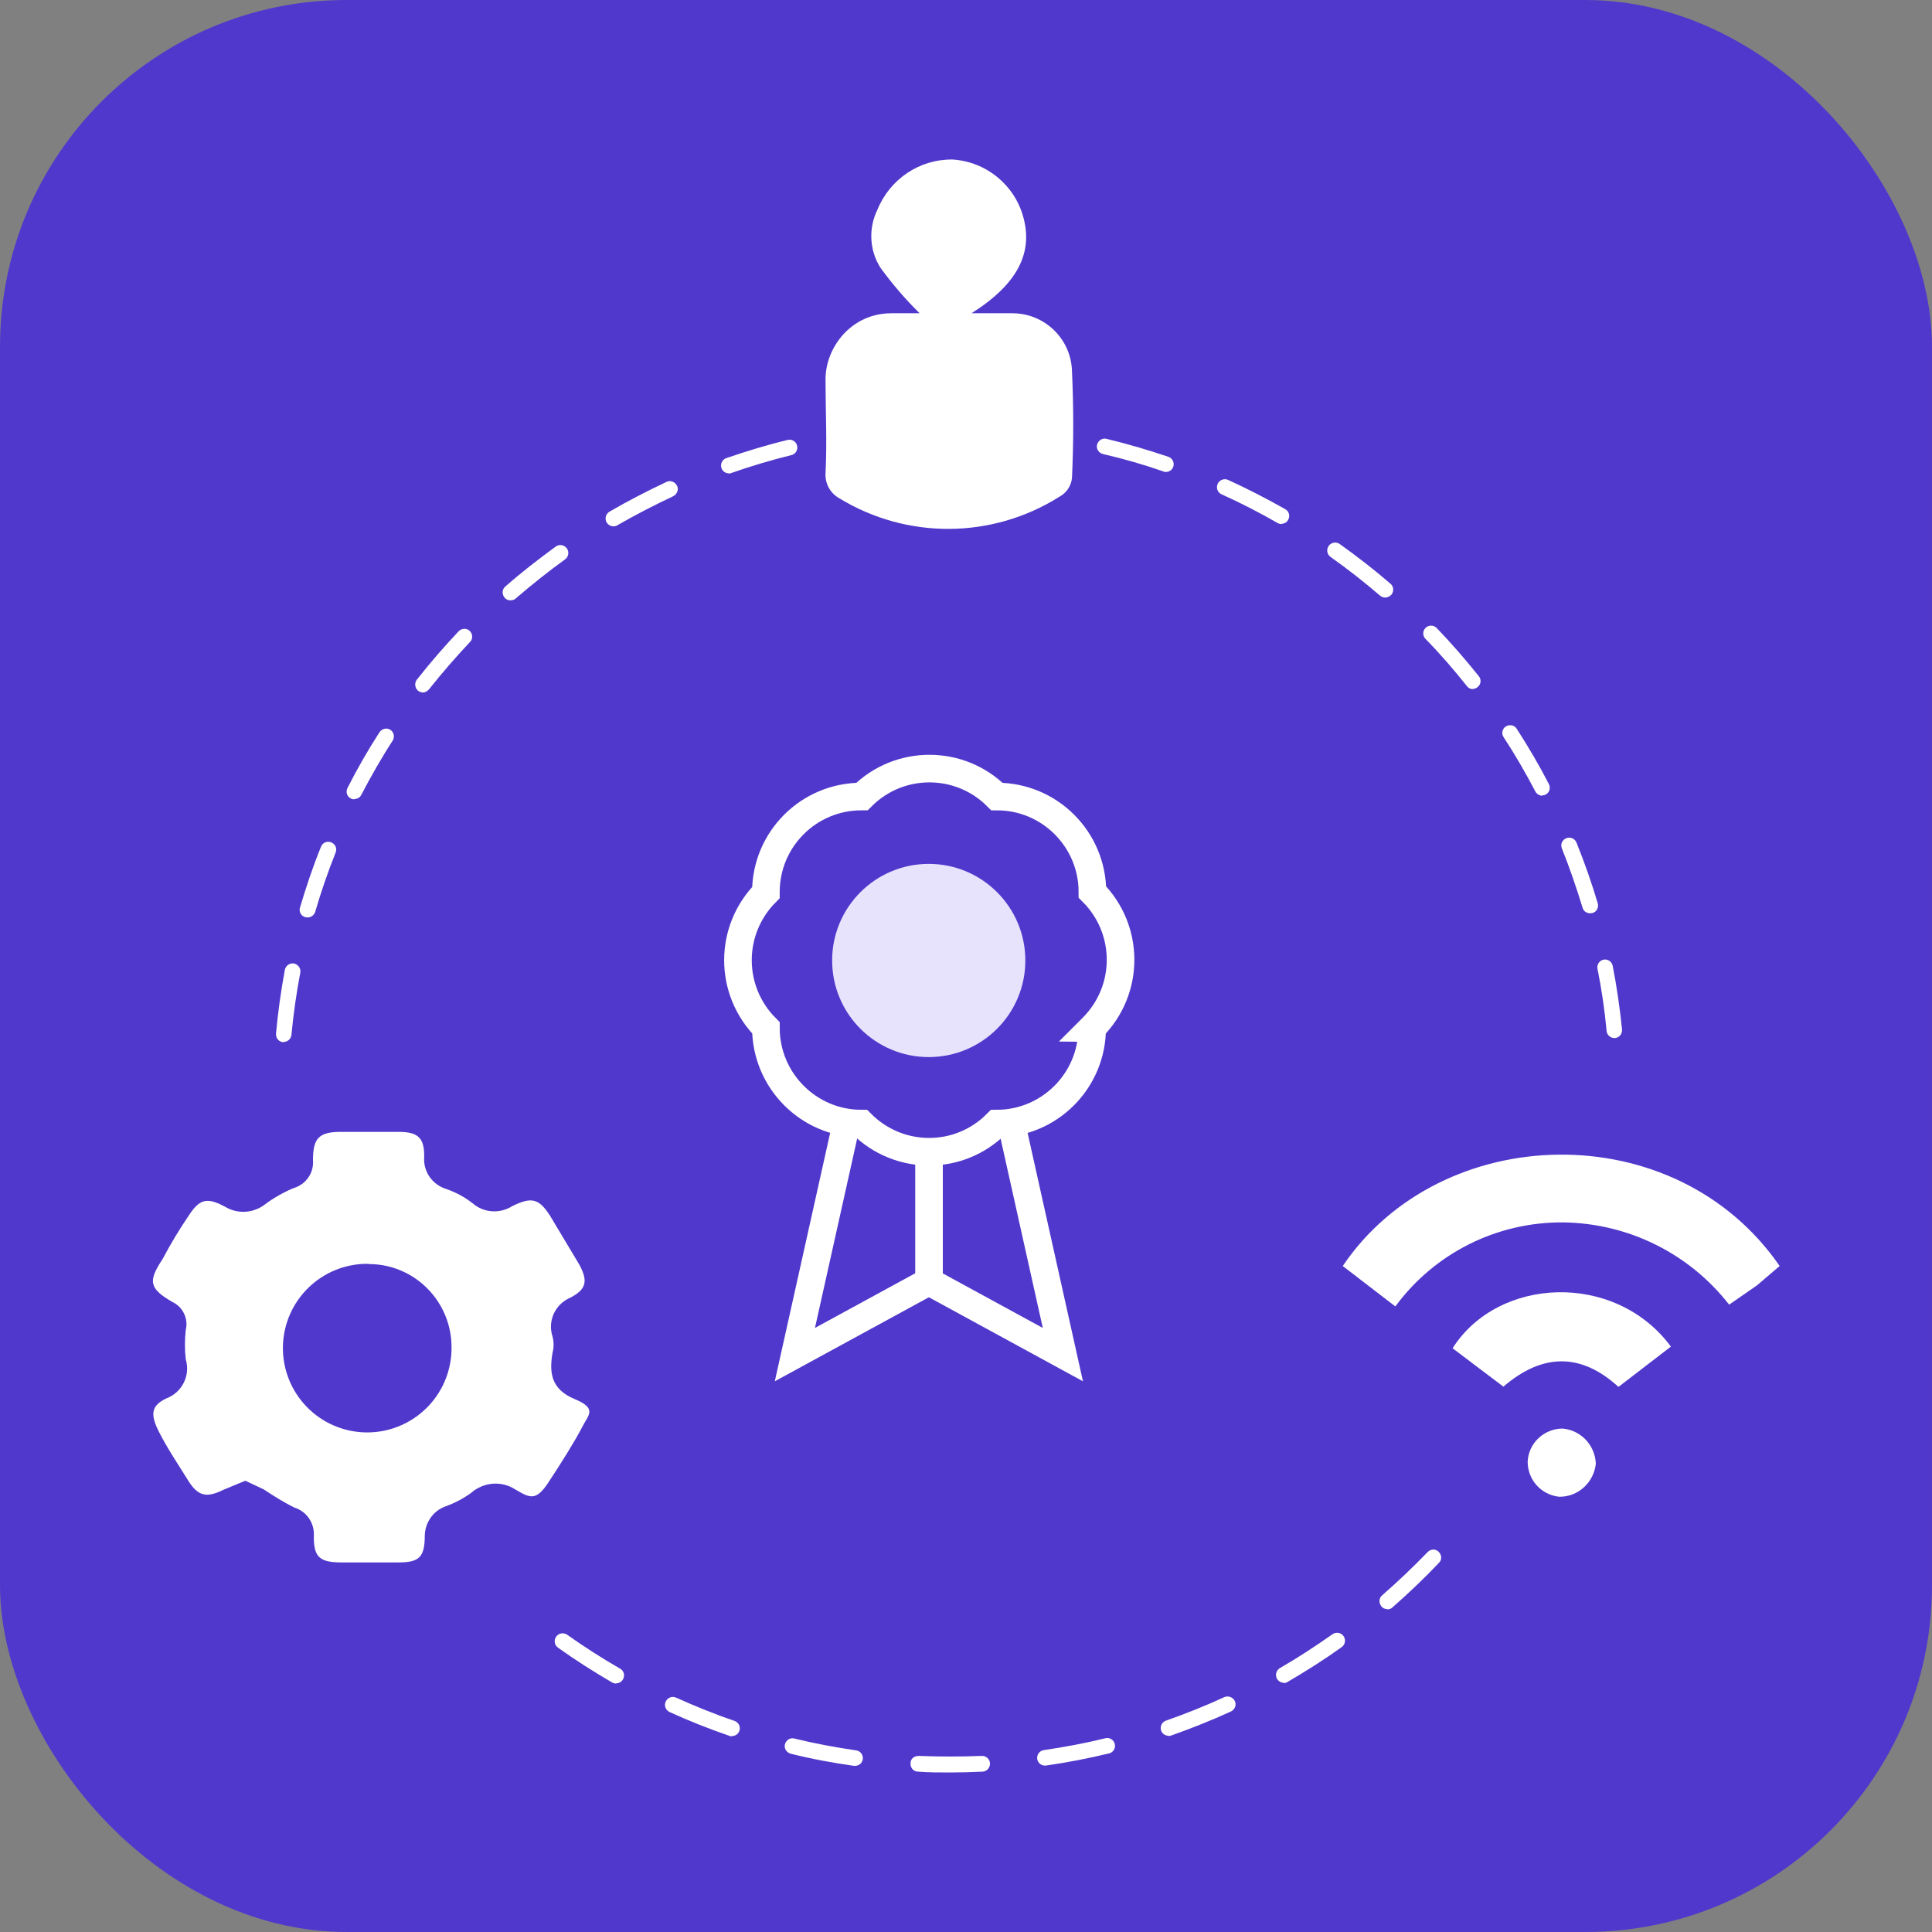 <?xml version="1.0" encoding="UTF-8"?>
<svg id="Layer_1" xmlns="http://www.w3.org/2000/svg" viewBox="0 0 70 70">
  <rect x="0" y="0" width="70" height="70" fill="#808080" stroke="none"/>
  <defs>
    <style>
      .cls-1 {
        fill: #fff;
      }

      .cls-2 {
        stroke: #fff;
        stroke-miterlimit: 10;
      }

      .cls-2, .cls-3 {
        fill: #5138cc;
      }

      .cls-4 {
        fill: #e7e3fd;
      }
    </style>
  </defs>
  <g id="Character">
    <rect class="cls-3" width="70" height="70" rx="12.56" ry="12.56"/>
  </g>
  <g>
    <g>
      <path class="cls-2" d="M36.11,38.31l2.4,10.77-4.86-2.65v-8.11h2.45,0Z"/>
      <path class="cls-2" d="M31.2,38.31l-2.4,10.77,4.86-2.65v-8.11h-2.45Z"/>
      <path class="cls-2" d="M39.57,37.25c0,1.91-1.55,3.46-3.46,3.46h0c-1.35,1.36-3.54,1.36-4.9,0h0c-1.91,0-3.46-1.56-3.46-3.47h0c-1.35-1.36-1.35-3.54,0-4.9v-.02c0-1.91,1.55-3.46,3.46-3.46h.02c1.35-1.35,3.54-1.35,4.89,0h0c1.91,0,3.46,1.55,3.46,3.46,1.36,1.36,1.36,3.55,0,4.91h0l-.02.02h0Z"/>
      <circle class="cls-4" cx="33.65" cy="34.8" r="3.5"/>
    </g>
    <path class="cls-1" d="M8.84,53.67l-.75.31c-.62.31-.93.22-1.28-.35s-.75-1.15-1.06-1.77-.27-.93.27-1.19c.57-.21.89-.83.71-1.42-.04-.35-.04-.71,0-1.06.1-.41-.1-.84-.49-1.02-.84-.49-.88-.75-.35-1.55.28-.53.59-1.05.93-1.55.4-.62.66-.71,1.33-.35.46.28,1.04.24,1.46-.09.31-.23.66-.43,1.02-.58.45-.13.75-.55.71-1.02,0-.8.22-1.02,1.02-1.02h2.08c.71,0,.93.22.93.88-.05.54.28,1.03.8,1.19.35.12.68.3.97.53.4.34.98.37,1.42.09.71-.35.97-.27,1.37.35l1.06,1.77c.31.58.27.88-.31,1.19-.56.23-.85.84-.66,1.42.05.19.05.39,0,.58-.13.75-.04,1.33.8,1.68s.49.58.27,1.02-.8,1.37-1.24,2.03-.66.53-1.19.22c-.5-.32-1.15-.26-1.59.13-.29.21-.6.37-.93.49-.45.16-.74.59-.75,1.06,0,.8-.22.97-.97.97h-2.03c-.8,0-1.02-.18-1.02-.93.04-.48-.25-.92-.71-1.06-.38-.19-.75-.42-1.11-.66l-.66-.31ZM13.35,45.79c-1.69-.02-3.07,1.32-3.1,3.01-.02,1.69,1.32,3.07,3.01,3.1,1.69.02,3.07-1.32,3.1-3.01,0-.01,0-.03,0-.04.02-1.66-1.3-3.03-2.96-3.05-.01,0-.03,0-.04,0Z"/>
    <path class="cls-1" d="M50.55,47.33l-1.9-1.46c3.55-5.25,12.03-5.51,15.83,0l-.82.7-1.01.7c-1.45-1.86-3.66-2.95-6.01-2.98-2.4-.02-4.66,1.11-6.08,3.04Z"/>
    <path class="cls-1" d="M54.47,50.24l-1.84-1.39c1.65-2.6,5.89-2.79,7.91-.06l-1.9,1.46c-1.39-1.27-2.79-1.2-4.18,0Z"/>
    <path class="cls-1" d="M56.62,51.76c.66.06,1.17.6,1.2,1.27-.07.68-.64,1.21-1.33,1.2-.65-.07-1.14-.61-1.14-1.27.03-.67.59-1.2,1.27-1.2Z"/>
    <path class="cls-1" d="M35.2,11.35h1.48c1.17,0,2.13.93,2.16,2.1.06,1.31.06,2.56,0,3.87-.03.29-.2.54-.46.68-2.43,1.53-5.51,1.55-7.96.06-.33-.18-.53-.53-.51-.91.06-1.14,0-2.28,0-3.41s.91-2.39,2.39-2.39h1.02c-.52-.51-.99-1.06-1.42-1.65-.4-.63-.44-1.43-.11-2.1.45-1.11,1.53-1.84,2.73-1.82,1.22.08,2.25.93,2.56,2.1.34,1.25-.17,2.39-1.88,3.47Z"/>
    <path class="cls-1" d="M34.4,64.22c-.38,0-.76,0-1.14-.03-.16,0-.28-.14-.27-.3,0-.16.12-.27.3-.27.76.03,1.52.03,2.28,0,.15-.01.29.11.3.27,0,.16-.11.29-.27.3-.39.02-.79.03-1.19.03ZM30.98,63.98s-.03,0-.04,0c-.77-.11-1.54-.25-2.29-.44-.15-.04-.25-.19-.21-.34.04-.15.18-.25.34-.21.73.18,1.49.32,2.24.43.16.02.26.17.24.32-.02.14-.14.24-.28.24ZM37.86,63.97c-.14,0-.26-.1-.28-.24-.02-.16.09-.3.24-.32.75-.11,1.5-.25,2.23-.43.15-.04.31.06.34.21.04.15-.06.31-.21.34-.75.18-1.52.33-2.29.44-.01,0-.03,0-.04,0ZM26.51,62.91s-.06,0-.09-.02c-.73-.25-1.46-.54-2.16-.86-.14-.07-.21-.23-.14-.38.07-.14.23-.21.38-.14.69.31,1.4.6,2.11.84.15.05.23.21.18.36-.04.12-.15.19-.27.19ZM42.34,62.89c-.12,0-.23-.07-.27-.19-.05-.15.03-.31.18-.36.71-.25,1.42-.53,2.11-.85.14-.06.31,0,.38.14.07.14,0,.31-.14.38-.7.32-1.43.61-2.16.87-.03.01-.06.02-.09.02ZM22.32,61s-.1-.01-.14-.04c-.67-.39-1.33-.81-1.96-1.26-.13-.09-.16-.27-.07-.4.09-.13.27-.16.4-.07.62.44,1.26.85,1.92,1.23.14.08.18.25.1.39-.05.09-.15.14-.25.14ZM46.52,60.97c-.1,0-.19-.05-.25-.14-.08-.14-.03-.31.1-.39.66-.38,1.3-.8,1.91-1.23.13-.09.31-.06.4.07.09.13.06.31-.07.4-.63.45-1.29.87-1.96,1.26-.04.03-.09.04-.14.04ZM50.26,58.3c-.08,0-.16-.03-.21-.1-.1-.12-.09-.3.03-.4.57-.5,1.13-1.03,1.65-1.57.11-.11.29-.12.4,0,.11.11.12.29,0,.4-.53.56-1.1,1.1-1.68,1.61-.05.05-.12.07-.19.07ZM10.29,37.76s-.02,0-.03,0c-.16-.01-.27-.15-.26-.31.07-.77.18-1.55.32-2.31.03-.15.18-.26.33-.23.15.03.26.18.23.33-.14.74-.25,1.5-.32,2.25-.01.15-.14.26-.28.26ZM58.49,37.61c-.14,0-.27-.11-.28-.26-.07-.75-.18-1.51-.33-2.25-.03-.15.07-.3.22-.33.15-.03.3.07.33.22.15.76.26,1.54.34,2.31.01.16-.1.3-.26.31,0,0-.02,0-.03,0ZM11.14,33.24s-.05,0-.08-.01c-.15-.04-.24-.2-.19-.35.22-.74.47-1.49.76-2.2.06-.15.22-.22.37-.16.15.06.22.22.16.37-.28.7-.53,1.43-.74,2.15-.04.12-.15.2-.27.2ZM57.61,33.09c-.12,0-.24-.08-.27-.2-.22-.72-.47-1.45-.75-2.15-.06-.15.01-.31.16-.37.14-.06.31.01.37.16.29.72.55,1.46.77,2.2.04.15-.04.31-.19.35-.03,0-.05.01-.08.01ZM12.84,28.96s-.09,0-.13-.03c-.14-.07-.19-.24-.12-.38.35-.69.74-1.37,1.16-2.02.09-.13.26-.17.39-.09.13.08.17.26.09.39-.41.63-.79,1.3-1.14,1.97-.05.1-.15.15-.25.15ZM55.88,28.83c-.1,0-.2-.06-.25-.15-.35-.67-.73-1.33-1.15-1.97-.09-.13-.05-.31.08-.39.13-.08.31-.05.39.08.42.65.82,1.33,1.17,2.01.07.14.02.31-.12.38-.04.02-.09.03-.13.03ZM15.33,25.09c-.06,0-.12-.02-.18-.06-.12-.1-.14-.28-.05-.4.48-.61.99-1.2,1.52-1.76.11-.11.29-.12.4-.01.11.11.12.29.01.4-.52.55-1.02,1.13-1.49,1.72-.06.07-.14.11-.22.11ZM53.37,24.97c-.08,0-.17-.04-.22-.11-.47-.59-.97-1.17-1.5-1.71-.11-.11-.11-.29,0-.4.11-.11.29-.11.4,0,.54.56,1.05,1.15,1.53,1.75.1.12.08.3-.05.4-.05.04-.11.06-.18.06ZM18.49,21.75c-.08,0-.16-.03-.21-.1-.1-.12-.09-.3.03-.4.58-.51,1.2-.99,1.83-1.45.13-.09.3-.06.4.07.09.13.06.31-.07.4-.61.44-1.21.92-1.78,1.41-.05.05-.12.07-.19.07ZM50.19,21.65c-.07,0-.13-.02-.19-.07-.57-.49-1.18-.97-1.79-1.4-.13-.09-.16-.27-.07-.4.09-.13.27-.16.4-.07.63.45,1.25.93,1.84,1.44.12.1.13.28.03.4-.06.06-.14.1-.22.1ZM22.23,19.07c-.1,0-.19-.05-.25-.14-.08-.14-.03-.31.1-.39.67-.39,1.37-.75,2.07-1.08.14-.07.31,0,.38.14.07.14,0,.31-.14.38-.68.32-1.36.67-2.02,1.05-.04.03-.09.04-.14.04ZM46.43,18.99s-.1-.01-.14-.04c-.66-.38-1.34-.73-2.03-1.04-.14-.06-.21-.23-.14-.38.06-.14.24-.21.38-.14.7.32,1.4.68,2.07,1.06.14.08.18.25.1.39-.05.09-.15.14-.25.14ZM26.41,17.15c-.12,0-.23-.07-.27-.19-.05-.15.03-.31.17-.36.73-.25,1.48-.48,2.23-.66.15-.04.31.06.34.21.04.15-.06.31-.21.34-.73.18-1.47.4-2.18.65-.03.01-.06.02-.09.02ZM42.24,17.1s-.06,0-.09-.02c-.72-.25-1.45-.46-2.19-.63-.15-.04-.25-.19-.21-.34.04-.15.19-.25.34-.21.75.18,1.5.4,2.24.65.15.05.23.21.18.36-.04.12-.15.19-.27.19Z"/>
  </g>
</svg>